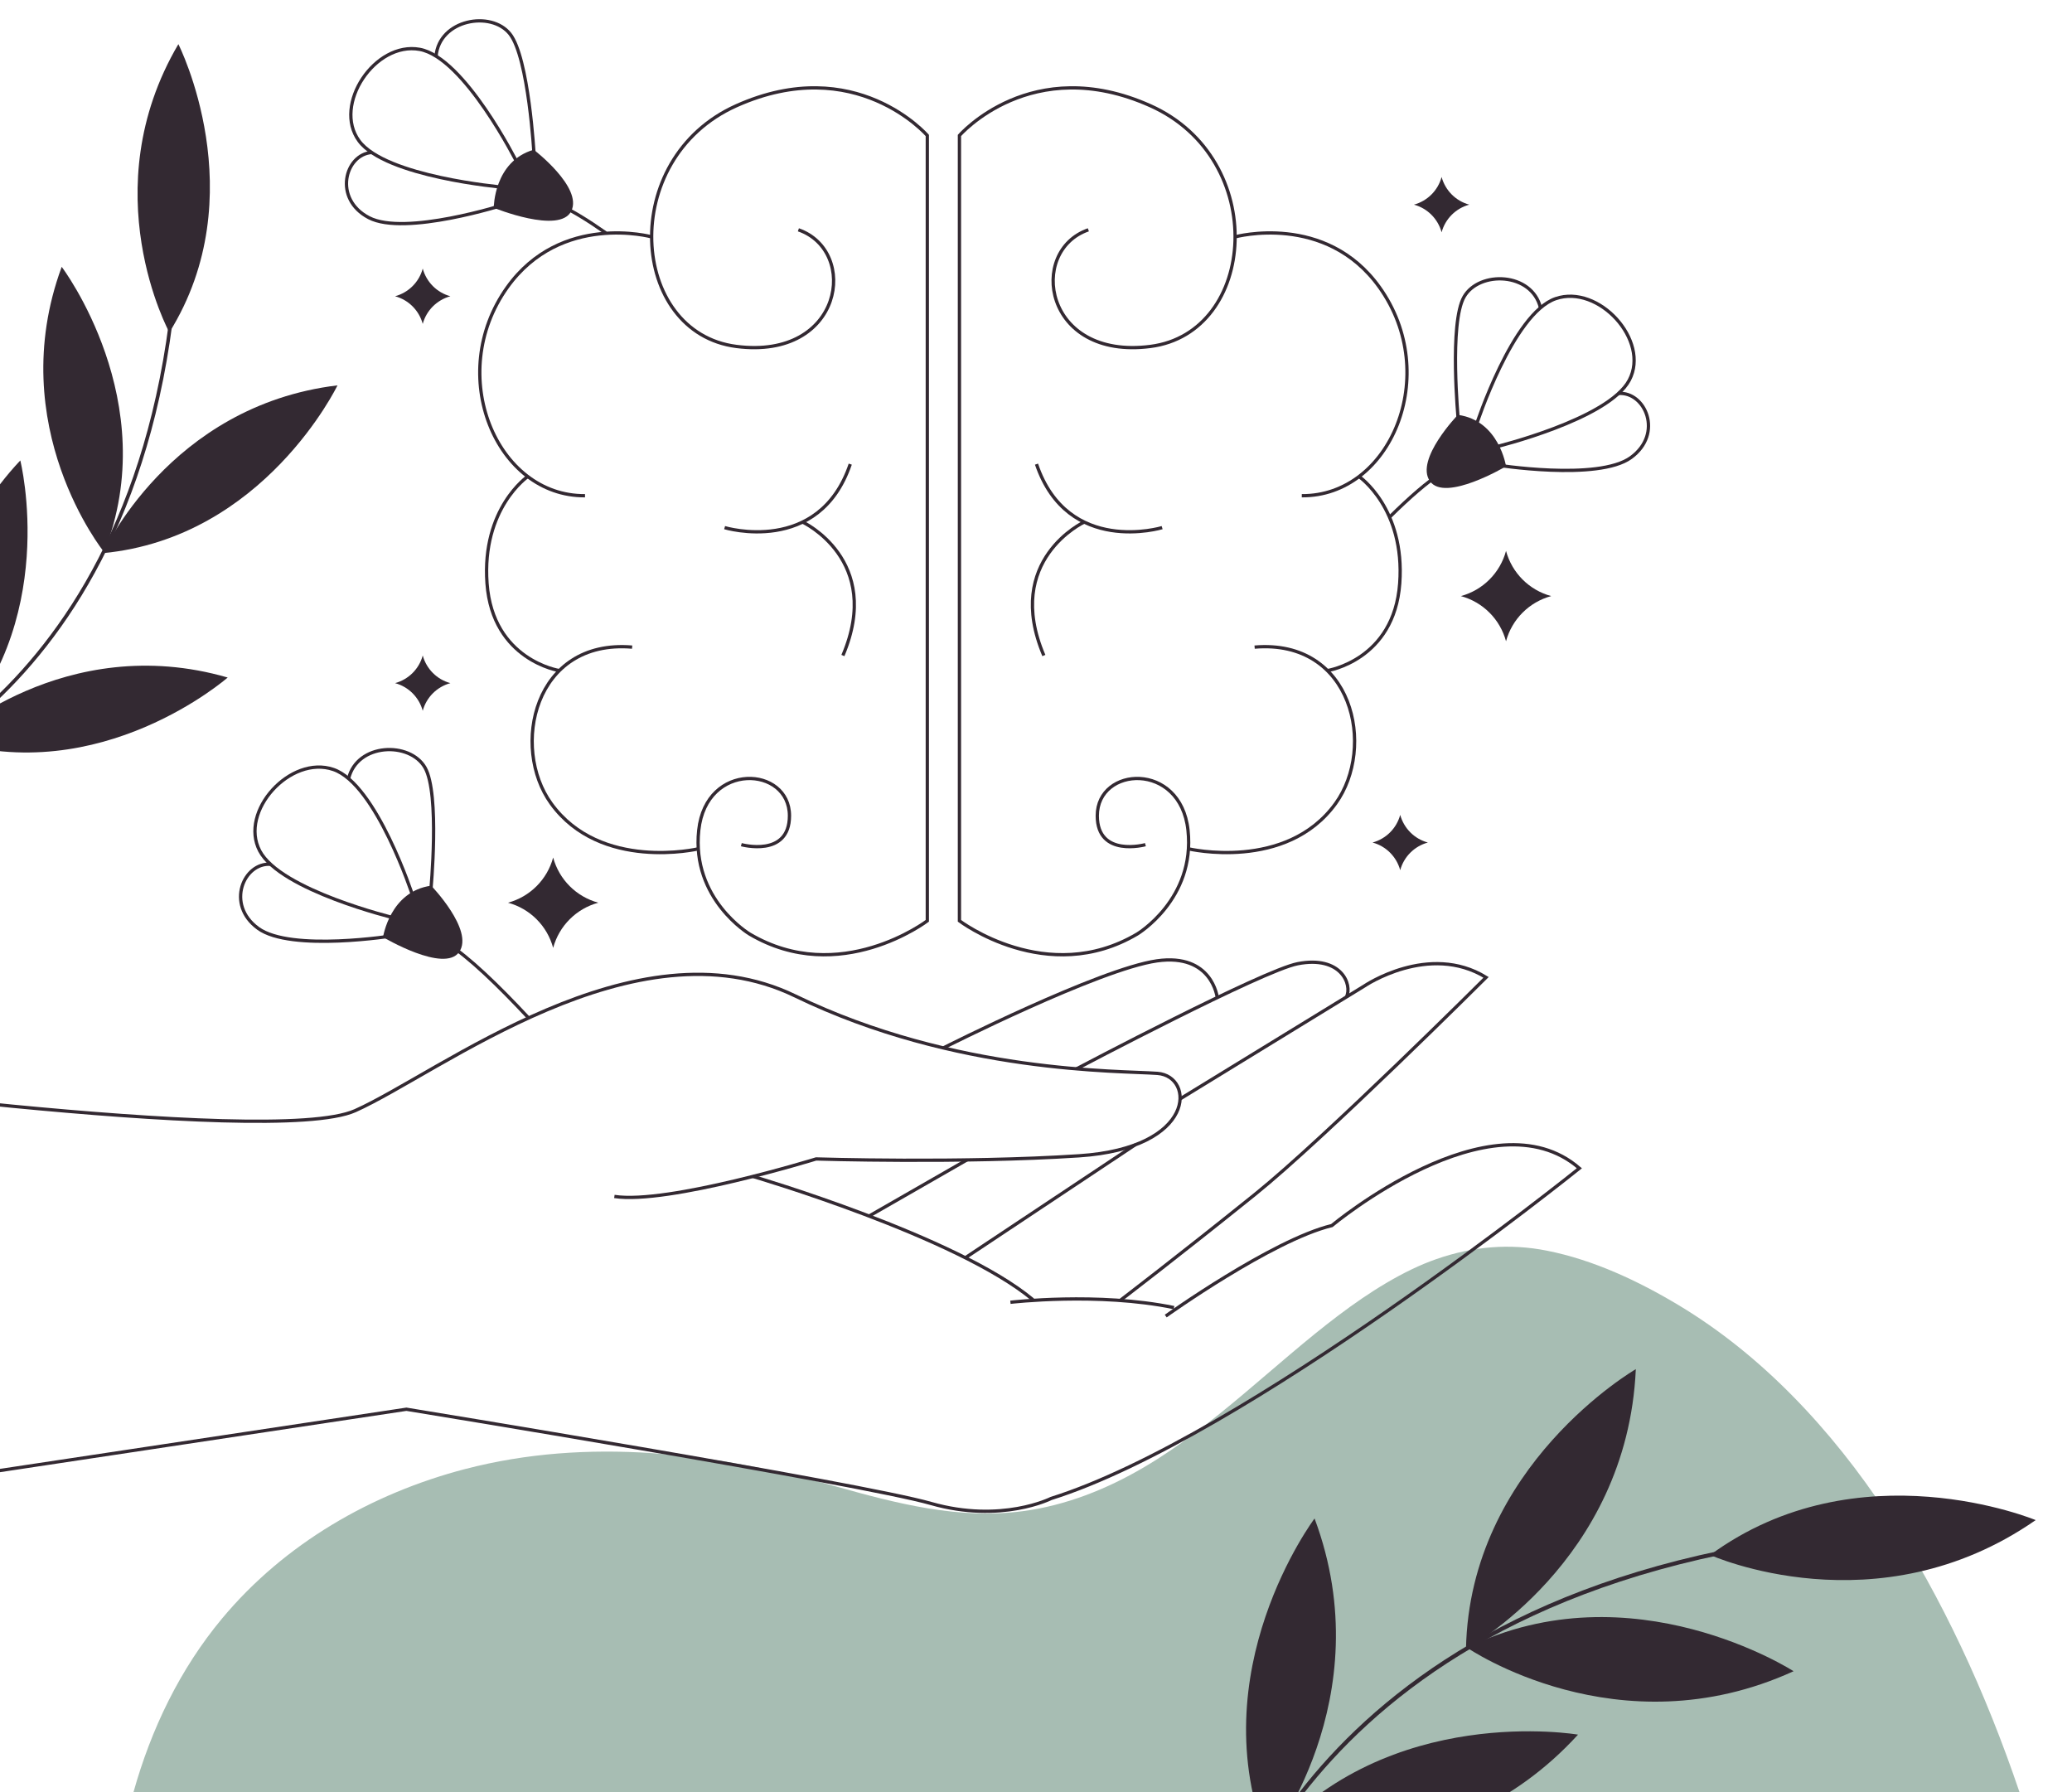<?xml version="1.0" encoding="UTF-8"?>
<svg id="Layer_2" data-name="Layer 2" xmlns="http://www.w3.org/2000/svg" xmlns:xlink="http://www.w3.org/1999/xlink" viewBox="0 0 473.47 409.54">
  <defs>
    <style>
      .cls-1 {
        stroke-width: .94px;
      }

      .cls-1, .cls-2, .cls-3, .cls-4 {
        fill: none;
      }

      .cls-1, .cls-2, .cls-4 {
        stroke: #332932;
        stroke-miterlimit: 10;
      }

      .cls-5 {
        fill: #332932;
      }

      .cls-2 {
        stroke-width: .75px;
      }

      .cls-6 {
        clip-path: url(#clippath);
      }

      .cls-7 {
        fill: #a7bdb3;
      }

      .cls-4 {
        stroke-width: .82px;
      }
    </style>
    <clipPath id="clippath">
      <rect class="cls-3" width="473.47" height="409.54" transform="translate(473.47 409.54) rotate(180)"/>
    </clipPath>
  </defs>
  <g id="OBJECTS">
    <g class="cls-6">
      <path class="cls-7" d="m106.35,335.65c27.99-7.3,57.29-3.7,84.75,4.01,13.88,3.9,28,7.55,42.53,5.64,9.87-1.29,19.24-5.02,27.79-10.05,16.19-9.52,29.83-23.68,44.37-34.65,3.57-2.7,7.25-5.25,11.11-7.52,3.86-2.27,7.54-4.07,11.33-5.39,8.34-2.91,16.77-3.61,25.27-1.92,10.63,2.11,20.89,6.93,30.13,12.48,9.53,5.73,18.17,12.77,25.97,20.69,16.25,16.49,28.64,36.42,38.5,57.26,5.13,10.83,9.54,21.99,13.39,33.34H30.49c4.04-14.47,10.63-28.17,20.25-39.72,14.29-17.14,34.13-28.57,55.62-34.18Z"/>
      <g>
        <path class="cls-2" d="m-61.16,245.27s123.03,17.12,142.31,8.51c19.28-8.61,63.9-44,100.55-26.22,36.65,17.77,74.25,17.06,82.79,17.7,8.54.64,8.96,17.07-17.9,18.83-26.86,1.76-60.11.72-60.11.72,0,0-33.88,10.45-46.09,8.57"/>
        <path class="cls-2" d="m172.04,268.8s46.7,13.7,64.01,28.19"/>
        <path class="cls-2" d="m230.89,297.56s20.06-2.36,37.38,1.22"/>
        <path class="cls-2" d="m266.38,300.71s24.26-17.34,37.96-20.68c0,0,36.52-30.5,56.56-13.09,0,0-76.54,61.59-120.72,75.45,0,0-11.34,5.75-27.45,1.14-16.11-4.61-119.86-21.53-119.86-21.53l-169.83,25.61"/>
        <line class="cls-2" x1="220.58" y1="287.39" x2="259.39" y2="261.58"/>
        <path class="cls-2" d="m269.71,251.06l42.07-25.78s14.72-10,27.8-1.96c0,0-36.96,36.83-52.75,49.54-17.58,14.16-30.86,24.28-30.86,24.28"/>
        <line class="cls-2" x1="198.59" y1="277.86" x2="220.97" y2="265.02"/>
        <path class="cls-2" d="m245.99,244.22s42.59-22.48,50.54-24.02c9.96-1.93,12.54,4.8,11.15,7.58"/>
        <path class="cls-2" d="m215.57,239.44s35.63-18.02,48.79-19.89c12.66-1.8,13.79,8.39,13.79,8.39"/>
      </g>
      <g>
        <g>
          <path class="cls-2" d="m248.7,52.51c-13.89,4.82-10.21,29.77,14.17,26.65,24.38-3.12,27.21-42.81,0-55-27.21-12.19-43.63,6.8-43.63,6.8v179.44s20.01,15.21,40.61,3.02c0,0,13.32-7.94,11.62-23.72-1.7-15.78-20.73-14.61-20.73-3.31,0,9.64,11,6.61,11,6.61"/>
          <path class="cls-2" d="m282.24,54.12s20.7-5.67,32.99,11.53c14.28,19.99,2.46,47.79-17.76,47.62"/>
          <path class="cls-2" d="m271.58,193.95s22.34,5.27,33.63-10.37c9.24-12.79,3.97-37.61-18.52-35.72"/>
          <path class="cls-2" d="m310.54,108.88s10.56,7.24,9.31,24.42c-1.28,17.58-16.52,19.92-16.52,19.92"/>
          <g>
            <path class="cls-2" d="m265.56,120.56s-21.55,6.52-28.71-14.51"/>
            <path class="cls-2" d="m247.74,119.29s-18.5,8.62-9.21,30.49"/>
          </g>
        </g>
        <g>
          <path class="cls-2" d="m182.44,52.51c13.89,4.82,10.21,29.77-14.17,26.65-24.38-3.12-27.21-42.81,0-55,27.21-12.19,43.63,6.8,43.63,6.8v179.44s-20.01,15.21-40.61,3.02c0,0-13.32-7.94-11.62-23.72,1.7-15.78,20.73-14.61,20.73-3.31,0,9.64-11,6.61-11,6.61"/>
          <path class="cls-2" d="m148.91,54.12s-20.7-5.67-32.99,11.53c-14.28,19.99-2.46,47.79,17.76,47.62"/>
          <path class="cls-2" d="m159.56,193.95s-22.34,5.27-33.63-10.37c-9.24-12.79-3.97-37.61,18.52-35.72"/>
          <path class="cls-2" d="m120.6,108.88s-10.56,7.24-9.31,24.42c1.28,17.58,16.52,19.92,16.52,19.92"/>
          <g>
            <path class="cls-2" d="m165.58,120.56s21.55,6.52,28.71-14.51"/>
            <path class="cls-2" d="m183.4,119.29s18.5,8.62,9.21,30.49"/>
          </g>
        </g>
      </g>
      <g>
        <path class="cls-2" d="m118.13,37.11s-12.01-23.96-22.22-25.83-19.93,12.67-13.87,20.91,32.72,10.57,32.72,10.57"/>
        <path class="cls-2" d="m122.04,35.38s-1.21-22.24-5.52-27.64c-4.3-5.41-16.14-3.29-16.88,5.1"/>
        <path class="cls-2" d="m115.35,46.73s-22.81,7.32-31.05,3.01c-8.24-4.3-5.45-14.45.64-14.9"/>
        <path class="cls-2" d="m138.43,53.22c-4.14-2.91-7.86-5.19-10.81-6.47"/>
        <path class="cls-5" d="m121.97,34.21s11.22,8.58,8.58,14c-2.63,5.42-17.72-.73-17.72-.73,0,0-.02-10.61,9.13-13.27Z"/>
      </g>
      <g>
        <path class="cls-2" d="m94.31,204.67s-8.3-25.48-18.12-28.85c-9.82-3.37-21.6,9.56-16.84,18.6s30.78,15.33,30.78,15.33"/>
        <path class="cls-2" d="m98.44,203.54s2.12-22.17-1.33-28.16-15.47-5.66-17.46,2.53"/>
        <path class="cls-2" d="m90.13,213.77s-23.64,3.83-31.15-1.65c-7.51-5.48-3.23-15.1,2.86-14.64"/>
        <path class="cls-2" d="m120.78,232.59c-7-7.51-13.72-13.98-18.52-16.97"/>
        <path class="cls-5" d="m98.54,202.38s9.81,10.16,6.4,15.12c-3.41,4.96-17.41-3.37-17.41-3.37,0,0,1.56-10.49,11.01-11.76Z"/>
      </g>
      <g>
        <path class="cls-2" d="m337.36,97.09s8.3-25.48,18.12-28.85c9.82-3.37,21.6,9.56,16.84,18.6-4.76,9.04-30.78,15.33-30.78,15.33"/>
        <path class="cls-2" d="m333.23,95.97s-2.12-22.17,1.33-28.16c3.45-5.99,15.47-5.66,17.46,2.53"/>
        <path class="cls-2" d="m341.54,106.19s23.64,3.83,31.15-1.65c7.51-5.48,3.23-15.1-2.86-14.64"/>
        <path class="cls-2" d="m317.52,118.17c4.51-4.46,8.65-8.09,11.9-10.12"/>
        <path class="cls-5" d="m333.13,94.8s-9.81,10.16-6.4,15.12c3.41,4.96,17.41-3.37,17.41-3.37,0,0-1.56-10.49-11.01-11.76Z"/>
      </g>
      <path class="cls-5" d="m126.4,195.94h0c-1.36,5.03-5.29,8.96-10.32,10.32h0c5.03,1.36,8.96,5.29,10.32,10.32h0c1.36-5.03,5.29-8.96,10.32-10.32h0c-5.03-1.36-8.96-5.29-10.32-10.32h0Z"/>
      <path class="cls-5" d="m344.14,125.88h0c-1.36,5.03-5.29,8.96-10.32,10.32h0c5.03,1.36,8.96,5.29,10.32,10.32h0c1.36-5.03,5.29-8.96,10.32-10.32h0c-5.03-1.36-8.96-5.29-10.32-10.32h0Z"/>
      <path class="cls-5" d="m96.6,149.77h0c-.83,3.08-3.24,5.48-6.32,6.32h0,0c3.08.83,5.48,3.24,6.32,6.32h0c.83-3.08,3.24-5.48,6.32-6.32h0c-3.08-.83-5.48-3.24-6.32-6.32h0Z"/>
      <path class="cls-5" d="m319.96,186.19h0c-.83,3.08-3.24,5.48-6.32,6.32h0c3.08.83,5.48,3.24,6.32,6.32h0c.83-3.08,3.24-5.48,6.32-6.32h0c-3.08-.83-5.48-3.24-6.32-6.32h0Z"/>
      <path class="cls-5" d="m329.42,40.44h0c-.83,3.08-3.24,5.48-6.32,6.32h0c3.08.83,5.48,3.24,6.32,6.32h0c.83-3.08,3.24-5.48,6.32-6.32h0c-3.08-.83-5.48-3.24-6.32-6.32h0Z"/>
      <path class="cls-5" d="m96.6,61.37h0c-.83,3.08-3.24,5.48-6.32,6.32h0,0c3.08.83,5.48,3.24,6.32,6.32h0c.83-3.08,3.24-5.48,6.32-6.32h0c-3.08-.83-5.48-3.24-6.32-6.32h0Z"/>
      <g>
        <path class="cls-1" d="m279.55,443.47s18.75-80.41,140.37-92.77"/>
        <path class="cls-5" d="m390.79,355.3s38.15,17.21,74.38-7.97c0,0-40.52-16.86-74.38,7.97Z"/>
        <path class="cls-5" d="m335.24,376.48s34.48,23.72,74.61,5.38c0,0-36.87-23.8-74.61-5.38Z"/>
        <path class="cls-5" d="m334.99,376.79s36.84-19.87,38.81-63.95c0,0-37.99,21.96-38.81,63.95Z"/>
        <path class="cls-5" d="m289.83,420.62s41.02,8.32,70.76-24.27c0,0-43.25-7.46-70.76,24.27Z"/>
        <path class="cls-5" d="m289.72,421s26.11-32.71,10.67-74.04c0,0-26.36,35.09-10.67,74.04Z"/>
      </g>
      <g>
        <path class="cls-4" d="m-31.36,179.52S38.03,157.71,40.8,50.06"/>
        <path class="cls-5" d="m38.7,75.95s-17.65-32.37,2.06-65.86c0,0,17.5,34.47-2.06,65.86Z"/>
        <path class="cls-5" d="m23.78,126.15S.65,97.44,14.1,60.97c0,0,23.35,30.81,9.68,65.18Z"/>
        <path class="cls-5" d="m23.53,126.39s15.01-33.68,53.59-38.34c0,0-16.77,34.83-53.59,38.34Z"/>
        <path class="cls-5" d="m-11.98,168.97s-10.03-35.48,16.62-63.76c0,0,9.42,37.49-16.62,63.76Z"/>
        <path class="cls-5" d="m-12.3,169.1s27-25.11,64.33-14.29c0,0-29.07,25.48-64.33,14.29Z"/>
      </g>
    </g>
  </g>
</svg>